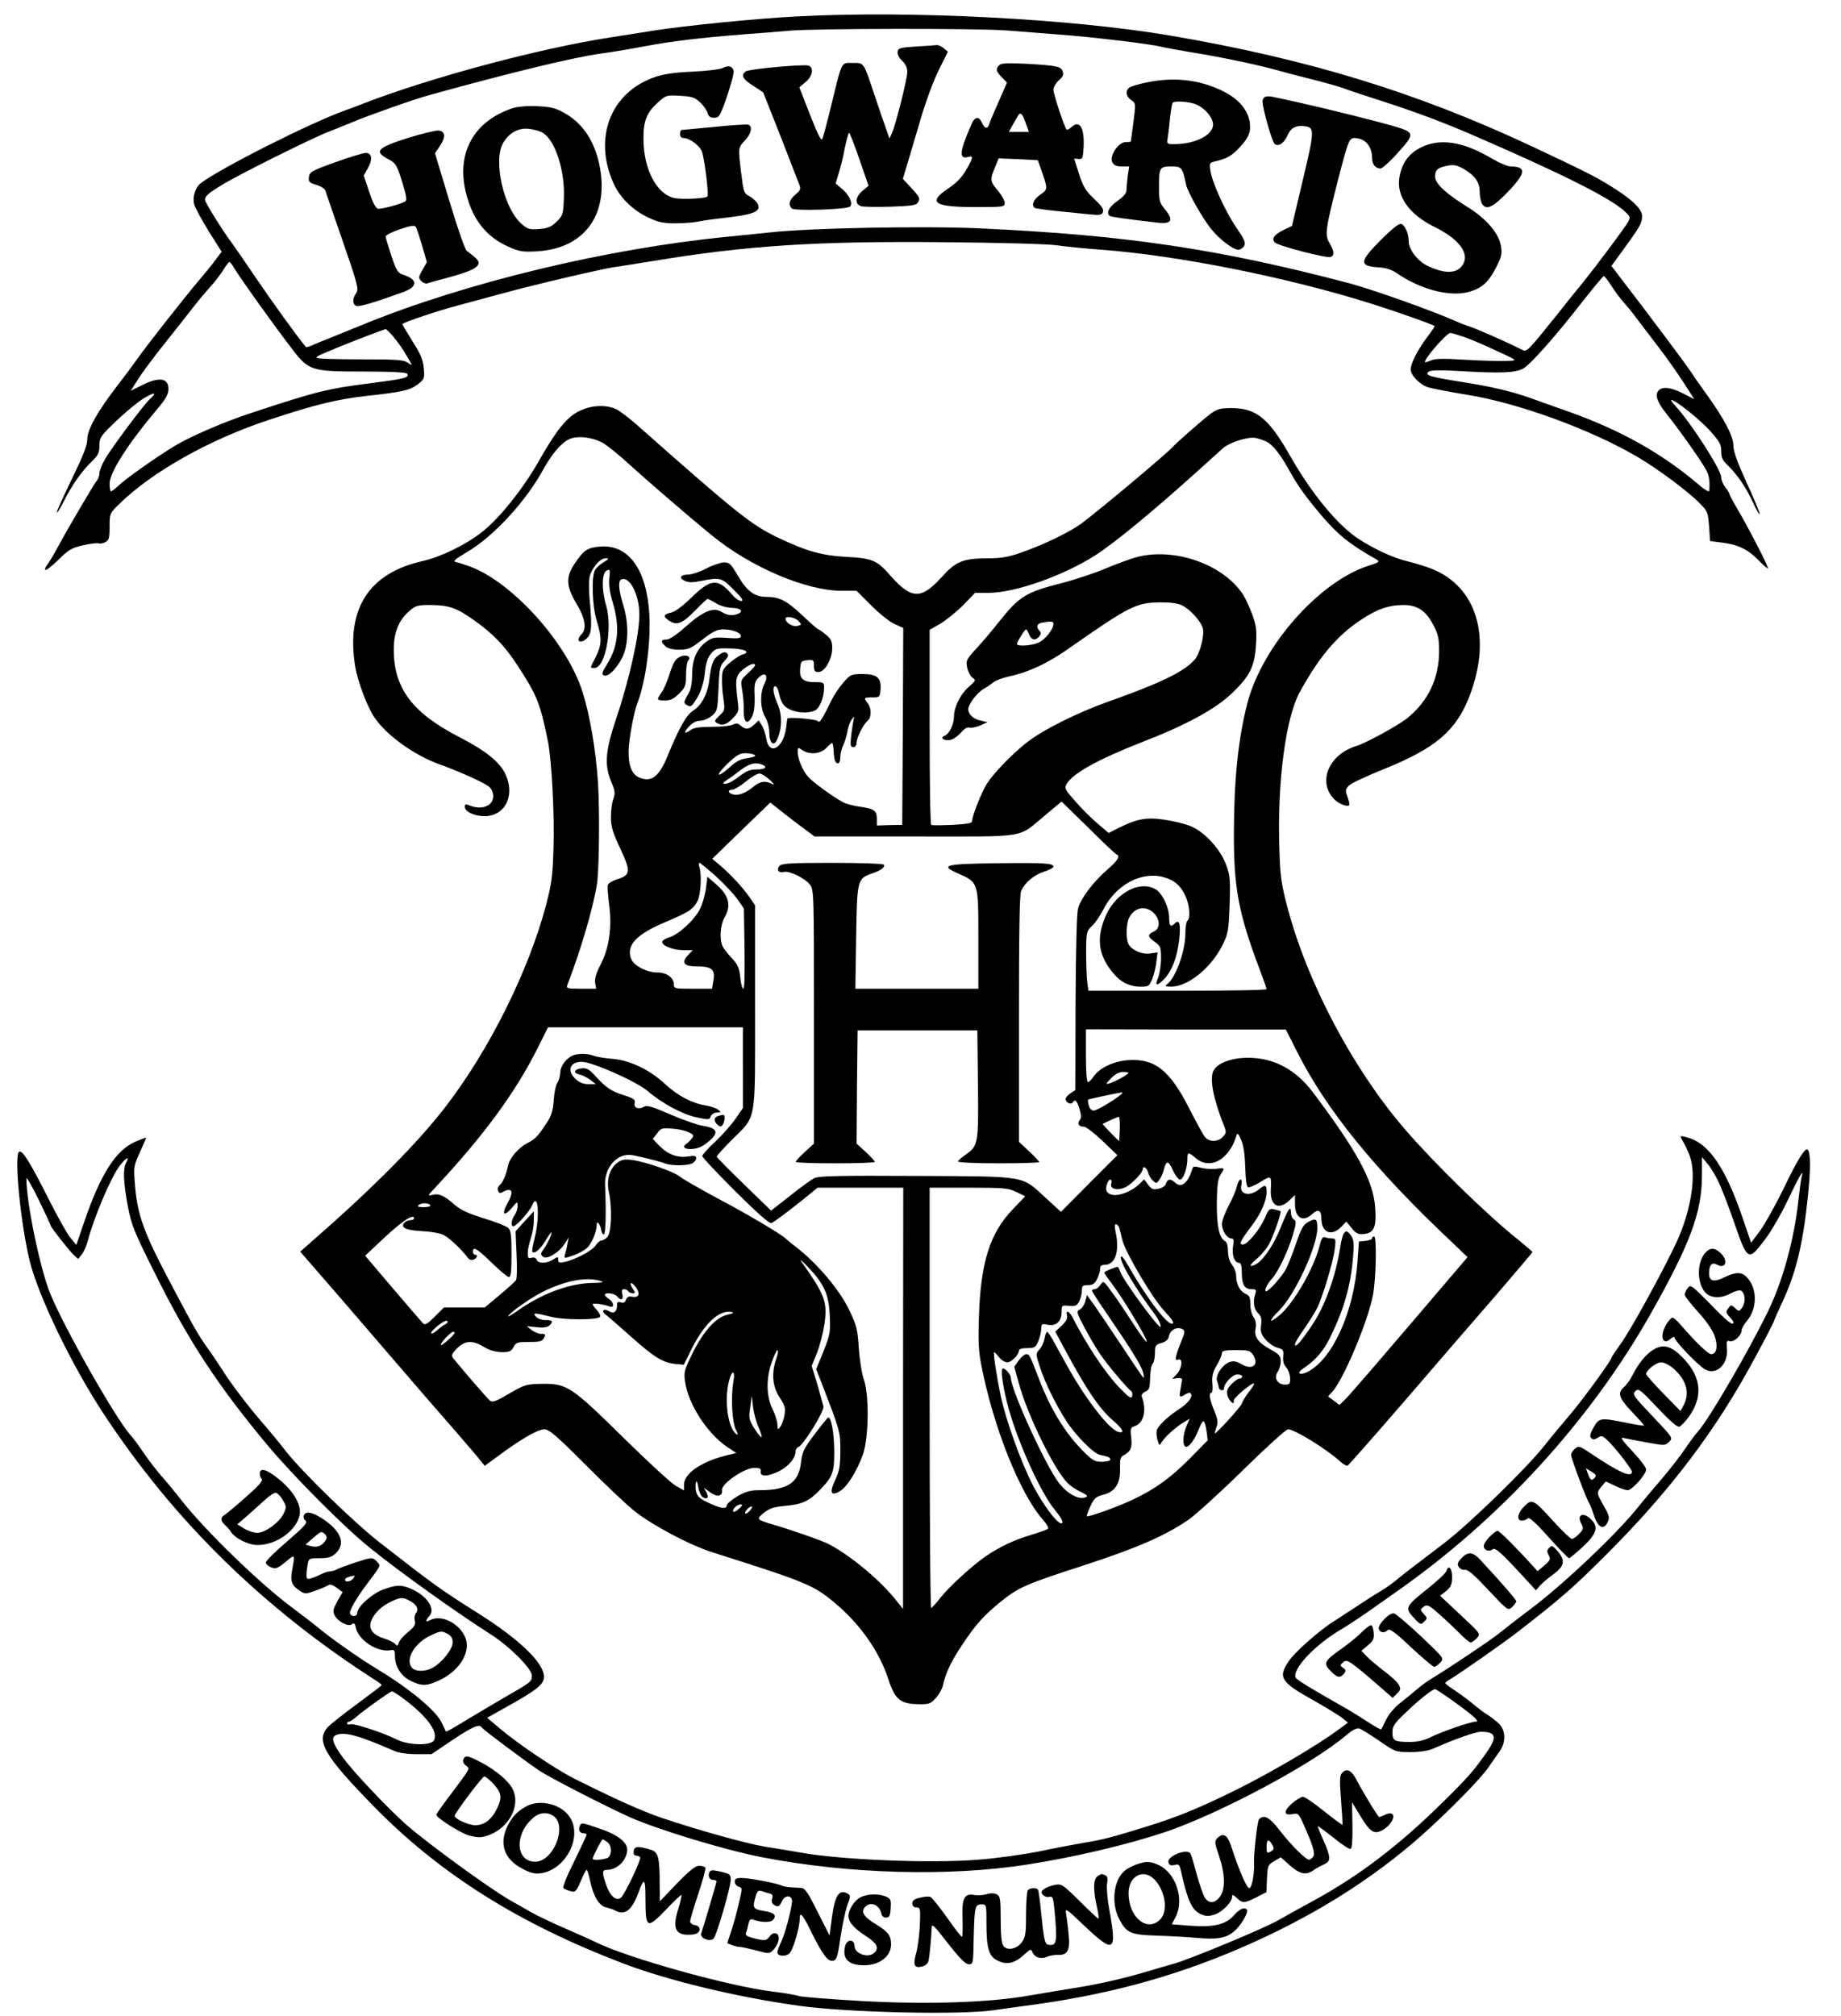 <?xml version="1.0" standalone="no"?>
<!DOCTYPE svg PUBLIC "-//W3C//DTD SVG 20010904//EN"
 "http://www.w3.org/TR/2001/REC-SVG-20010904/DTD/svg10.dtd">
<svg version="1.0" xmlns="http://www.w3.org/2000/svg"
 width="907pt" height="993pt" viewBox="0 0 907 993"
 preserveAspectRatio="xMidYMid meet">

<g transform="translate(0,993) scale(0.1,-0.1)"
fill="#000000" stroke="none">
<path d="M3925 9849 c-197 -10 -546 -45 -700 -69 -71 -11 -171 -27 -222 -35
-344 -53 -883 -197 -1213 -325 -30 -12 -68 -26 -85 -32 -173 -61 -622 -288
-717 -361 -25 -20 -40 -66 -32 -101 4 -17 36 -76 71 -133 l65 -103 -28 -37
c-15 -21 -53 -68 -84 -104 -75 -89 -259 -323 -306 -390 -21 -30 -66 -90 -100
-134 -96 -125 -144 -212 -144 -259 0 -29 -20 -80 -75 -193 -41 -85 -75 -159
-75 -166 1 -7 17 19 36 57 40 79 87 146 138 195 30 29 36 42 36 77 0 39 5 46
82 120 46 44 107 94 136 112 53 32 69 31 30 -4 -28 -25 -186 -236 -221 -296
-15 -26 -27 -56 -27 -68 0 -11 -5 -26 -10 -33 -15 -17 -140 -230 -191 -324
-23 -43 -49 -86 -57 -96 -8 -9 -12 -20 -8 -24 3 -4 32 19 64 50 49 49 65 58
120 71 35 8 70 12 77 10 7 -3 23 -1 34 6 18 9 21 20 21 76 0 65 0 65 50 114
163 158 440 314 735 412 231 76 333 101 482 118 175 19 213 28 250 56 34 26
35 29 31 80 -4 42 -15 69 -57 135 -28 45 -50 82 -49 83 22 14 177 66 276 92
70 19 170 46 222 60 165 45 483 119 550 129 19 2 103 16 185 29 464 77 809 99
1435 93 267 -2 517 -9 555 -15 39 -6 138 -16 220 -22 378 -28 920 -136 1335
-267 120 -38 296 -100 308 -109 2 -1 -15 -26 -37 -55 -46 -61 -81 -129 -81
-158 0 -30 45 -76 87 -89 21 -6 108 -23 194 -37 249 -40 608 -171 837 -306
101 -59 252 -172 307 -229 38 -38 40 -45 45 -113 l5 -72 54 -7 c80 -9 131 -33
180 -83 24 -25 47 -45 51 -45 8 0 -100 209 -159 308 -17 29 -31 56 -31 60 0 4
-9 18 -20 32 -11 14 -20 36 -20 49 0 37 -153 274 -228 354 -14 15 -22 27 -18
27 20 0 139 -95 190 -151 48 -54 56 -68 56 -102 0 -30 7 -45 28 -65 50 -48 92
-109 127 -184 18 -40 34 -67 34 -60 1 8 -28 77 -64 155 -45 98 -65 153 -65
181 0 47 -45 133 -134 256 -34 47 -70 99 -80 115 -18 28 -202 274 -332 443
l-55 72 64 88 c77 106 87 123 87 158 0 36 -55 87 -164 153 -75 46 -130 73
-383 192 -561 263 -1099 428 -1773 543 -495 84 -1281 125 -1845 95z m1035 -69
c63 -5 178 -14 255 -20 165 -12 455 -47 505 -60 19 -5 82 -16 140 -26 139 -22
314 -58 425 -88 50 -14 137 -37 195 -51 58 -15 121 -33 140 -40 19 -8 114 -39
210 -70 148 -48 289 -101 425 -160 432 -187 666 -304 744 -371 33 -30 35 -33
22 -57 -13 -25 -156 -216 -218 -293 -18 -21 -77 -95 -132 -164 -148 -184 -148
-185 -174 -172 -86 43 -219 101 -252 112 -22 7 -58 21 -80 31 -104 47 -408
155 -522 185 -639 168 -1097 236 -1812 269 -277 13 -848 2 -1040 -20 -25 -3
-118 -12 -206 -21 -592 -58 -1289 -225 -1795 -432 -52 -21 -126 -51 -165 -67
-38 -15 -80 -32 -92 -38 -13 -6 -25 -8 -26 -6 -43 51 -175 235 -242 334 -48
71 -101 148 -117 170 -49 65 -138 208 -138 220 0 19 15 33 85 75 79 49 441
229 519 259 28 11 84 34 124 50 89 37 307 114 382 134 412 114 709 185 840
203 38 5 126 19 205 34 148 28 278 43 500 61 72 5 173 13 225 18 130 11 928
12 1070 1z m-3808 -1168 c43 -69 191 -275 287 -401 82 -107 95 -111 351 -111
142 0 211 -4 216 -11 11 -19 -10 -24 -153 -43 -239 -30 -282 -40 -618 -151
-134 -44 -300 -116 -377 -163 -93 -57 -239 -160 -273 -193 -17 -16 -34 -29
-38 -29 -4 0 -7 17 -7 38 0 55 91 197 237 370 41 49 53 71 53 96 0 55 -47 61
-132 18 l-54 -27 38 60 c21 33 78 109 126 169 48 60 110 139 138 175 28 36 68
84 88 106 21 22 49 59 64 82 15 24 29 43 32 43 3 0 13 -12 22 -28z m6787 -90
c16 -26 44 -63 61 -82 17 -19 46 -54 63 -78 18 -23 65 -86 106 -139 41 -53 97
-133 126 -178 l52 -81 -55 28 c-61 31 -103 36 -122 13 -18 -22 -5 -57 43 -117
49 -60 152 -204 186 -261 21 -34 26 -62 22 -115 -1 -7 -27 8 -58 36 -178 150
-377 262 -628 352 -66 23 -149 53 -185 66 -100 36 -201 60 -356 84 -152 24
-179 33 -154 50 10 7 59 8 140 3 214 -13 290 -10 328 14 38 24 166 169 295
336 51 64 95 117 98 117 4 0 21 -21 38 -48z m-5998 -254 c20 -24 49 -65 64
-93 29 -49 29 -49 5 -32 -21 15 -53 17 -237 17 -117 0 -213 3 -213 8 0 7 7 11
120 57 63 26 210 82 220 84 3 0 22 -18 41 -41z m5270 3 c30 -10 90 -36 134
-56 143 -66 135 -60 74 -63 -30 -1 -119 1 -199 6 -111 7 -151 6 -172 -4 -16
-7 -28 -10 -28 -7 0 20 108 143 125 143 7 0 36 -9 66 -19z"/>
<path d="M4515 9701 c-81 -5 -90 -8 -93 -26 -2 -12 8 -31 23 -45 16 -15 25
-34 25 -54 0 -34 -56 -256 -75 -300 l-13 -28 -15 43 c-9 24 -35 100 -58 169
-56 168 -51 160 -109 160 -57 0 -50 15 -105 -210 -19 -80 -39 -153 -43 -163
-6 -14 -21 16 -61 117 l-53 136 31 26 c34 28 42 70 15 81 -22 8 -297 -17 -311
-29 -23 -19 -14 -38 37 -70 l50 -33 81 -205 c44 -113 86 -220 93 -239 13 -33
12 -36 -15 -59 -30 -25 -37 -50 -18 -69 13 -13 268 -5 286 9 17 14 -2 57 -39
88 l-31 26 16 54 c9 30 18 66 21 80 9 52 24 112 29 116 2 3 25 -55 50 -128
l46 -133 -30 -25 c-36 -31 -39 -67 -5 -76 13 -3 78 -4 145 -2 94 3 124 7 131
18 15 23 13 27 -31 75 l-41 44 25 83 c14 46 43 146 66 223 23 77 61 181 86
230 l45 90 -21 18 c-12 9 -26 16 -33 15 -6 -1 -51 -4 -101 -7z"/>
<path d="M4923 9609 c-19 -19 -16 -30 13 -60 l25 -26 -39 -89 c-22 -49 -43
-99 -47 -111 -8 -30 -23 -29 -37 2 -15 34 -36 31 -52 -7 -60 -139 -63 -173
-16 -161 27 7 25 -3 -10 -64 -21 -36 -48 -65 -91 -93 -100 -68 -67 -90 139
-90 137 0 142 1 142 21 0 11 -16 39 -35 62 -38 44 -39 52 -10 120 l15 37 97
-4 96 -5 17 -48 c33 -94 33 -96 -5 -122 -33 -22 -45 -53 -27 -65 5 -3 56 -10
113 -16 57 -6 129 -13 160 -16 48 -5 57 -3 63 12 5 13 -7 30 -43 64 -42 40
-54 59 -75 123 l-24 76 22 -2 c19 -2 21 4 24 48 7 102 -17 147 -58 110 -11
-10 -22 -16 -25 -13 -11 10 -65 174 -65 196 0 13 12 33 26 46 20 16 25 28 20
43 -8 26 -27 30 -181 39 -92 4 -123 3 -132 -7z m130 -284 l16 -45 -49 0 -50 0
21 38 c12 20 23 40 26 45 10 17 22 4 36 -38z"/>
<path d="M3560 9595 c-14 -7 -81 -15 -150 -18 -90 -4 -142 -12 -185 -27 -218
-76 -304 -301 -201 -526 32 -69 93 -129 169 -165 51 -24 75 -29 134 -29 40 0
94 4 120 10 26 5 71 11 98 14 173 19 208 33 186 75 -7 11 -24 27 -40 35 -26
14 -28 21 -39 110 -16 128 -16 129 18 164 31 33 39 69 17 78 -7 2 -82 -2 -167
-11 -84 -8 -157 -15 -161 -15 -5 0 -9 -9 -9 -20 0 -12 7 -20 18 -20 29 0 78
-36 90 -66 13 -35 35 -214 27 -222 -9 -10 -122 -15 -160 -8 -89 17 -155 142
-155 293 0 89 16 128 72 179 39 35 42 36 109 32 59 -3 72 -8 99 -33 17 -16 33
-40 36 -52 5 -17 13 -23 33 -23 24 0 29 8 64 109 20 60 35 116 31 124 -8 22
-26 26 -54 12z"/>
<path d="M5645 9523 c-38 -8 -76 -19 -82 -25 -20 -16 -15 -44 10 -61 23 -15
23 -16 11 -109 -7 -51 -13 -94 -13 -95 -1 -2 -12 -3 -26 -3 -35 0 -81 -69 -65
-99 8 -15 20 -21 47 -21 l36 0 -7 -46 c-3 -26 -6 -57 -6 -70 0 -16 -14 -32
-45 -54 -42 -29 -58 -61 -36 -74 7 -5 73 -14 237 -33 67 -7 77 13 34 65 -27
33 -30 43 -30 108 0 99 3 104 60 104 52 0 55 -3 74 -91 8 -37 81 -165 123
-217 42 -52 108 -102 134 -102 10 0 23 9 29 19 8 16 1 32 -39 90 -54 79 -121
225 -128 283 -5 34 -3 37 23 43 58 13 84 28 123 71 45 48 56 78 47 128 -12 61
-60 114 -139 151 -115 54 -238 67 -372 38z m236 -103 c41 -12 85 -54 94 -92
14 -56 -78 -108 -191 -108 -36 0 -36 0 -30 38 3 20 8 64 11 97 4 33 9 63 12
68 6 10 61 9 104 -3z"/>
<path d="M6233 9453 c-7 -3 -13 -12 -13 -21 0 -37 48 -205 61 -212 20 -13 47
7 63 45 15 35 43 50 86 43 47 -6 46 -24 -11 -263 l-54 -228 -42 -20 c-46 -23
-61 -44 -41 -62 18 -17 255 -78 273 -71 20 7 19 28 -5 69 -24 40 -20 67 41
307 50 193 56 210 81 210 53 0 88 -39 88 -100 0 -30 17 -50 41 -50 9 0 48 35
87 79 84 93 83 99 -23 130 -137 39 -463 118 -600 145 -11 2 -26 2 -32 -1z"/>
<path d="M2525 9397 c-189 -63 -276 -217 -231 -410 31 -133 98 -221 206 -270
58 -26 72 -29 145 -25 232 13 355 178 310 416 -24 126 -84 216 -177 267 -43
24 -67 29 -133 32 -48 2 -96 -2 -120 -10z m152 -123 c60 -39 107 -188 101
-321 -3 -77 -5 -85 -35 -114 -26 -26 -42 -33 -85 -37 -48 -4 -58 -1 -86 23
-90 75 -145 316 -92 403 31 50 76 74 129 67 25 -3 55 -12 68 -21z"/>
<path d="M2011 9251 c-154 -49 -171 -67 -96 -106 35 -19 40 -27 66 -110 21
-67 25 -91 16 -97 -21 -13 -118 -39 -135 -36 -11 2 -26 31 -43 83 l-27 80 20
36 c24 42 21 73 -7 76 -11 1 -78 -19 -150 -45 -120 -43 -130 -49 -133 -74 -3
-24 2 -28 37 -39 21 -6 42 -19 44 -28 3 -9 41 -121 86 -250 74 -214 79 -235
66 -254 -20 -28 -19 -56 1 -64 14 -5 86 16 232 69 72 27 71 61 -2 85 -26 8
-33 20 -58 93 -15 46 -28 89 -28 95 0 7 32 23 70 36 55 18 73 21 79 11 4 -7
18 -49 31 -93 l23 -80 -22 -39 c-20 -35 -20 -39 -5 -55 9 -9 23 -14 32 -10 8
3 47 14 86 24 107 29 149 46 160 65 11 17 2 28 -54 70 -9 6 -47 116 -86 246
l-71 235 25 37 c29 44 26 72 -8 75 -14 1 -81 -15 -149 -36z"/>
<path d="M6999 9203 c-61 -31 -94 -79 -105 -150 -14 -91 50 -180 172 -240 124
-61 176 -132 140 -188 -29 -44 -88 -45 -174 -4 -49 24 -92 81 -92 121 0 37
-17 77 -36 85 -10 4 -42 -20 -100 -78 -108 -108 -110 -130 -10 -136 33 -2 62
-11 85 -27 113 -78 249 -116 344 -97 72 16 109 47 148 124 26 50 30 67 24 103
-9 63 -71 136 -163 193 -107 66 -162 117 -162 151 0 34 14 45 63 54 31 6 47 2
81 -18 53 -31 76 -64 76 -111 0 -20 5 -45 10 -56 20 -37 53 -23 128 55 90 93
94 126 14 126 -14 0 -56 18 -92 39 -141 84 -256 102 -351 54z"/>
<path d="M2853 7905 c-62 -31 -114 -96 -203 -254 -76 -132 -192 -277 -276
-342 -80 -63 -204 -123 -294 -143 -264 -60 -376 -236 -330 -519 12 -74 63
-209 99 -257 63 -88 195 -181 317 -225 105 -38 224 -92 246 -112 10 -9 18 -29
18 -44 0 -50 -59 -72 -122 -44 -13 5 -18 3 -18 -8 0 -25 46 -47 97 -47 101 0
152 101 104 205 -28 61 -95 116 -231 186 -230 119 -320 240 -320 430 0 83 24
143 74 187 34 30 42 32 109 32 90 -1 127 -14 214 -76 94 -67 149 -124 215
-225 93 -143 110 -185 147 -368 19 -93 33 -359 28 -526 -4 -138 -9 -176 -36
-280 -86 -326 -279 -714 -495 -995 -139 -181 -363 -406 -666 -670 l-51 -45 87
-100 c48 -55 196 -226 328 -380 132 -154 288 -334 347 -401 58 -67 115 -133
126 -148 l21 -26 71 52 c108 80 191 128 223 128 23 0 58 -30 201 -173 94 -95
204 -199 242 -229 87 -70 272 -168 385 -204 470 -149 499 -162 605 -251 124
-104 218 -239 262 -375 32 -98 58 -120 145 -122 55 -1 62 1 89 31 16 18 31 45
34 60 14 63 40 118 95 201 70 104 105 143 188 211 90 73 125 88 412 181 267
87 406 148 520 228 36 26 156 135 267 244 111 109 209 198 219 198 32 0 189
-97 256 -158 14 -13 31 -23 37 -21 5 2 130 144 278 315 147 171 350 406 451
522 100 116 182 213 182 215 0 2 -30 28 -67 58 -158 126 -412 374 -559 544
-257 297 -482 722 -581 1095 -31 119 -36 154 -40 290 -11 325 31 644 100 770
94 172 183 278 299 355 80 54 139 75 213 75 68 0 110 -28 147 -99 23 -44 28
-66 28 -126 0 -137 -54 -250 -159 -334 -48 -37 -201 -121 -250 -136 -130 -40
-188 -168 -115 -254 22 -27 70 -48 81 -37 3 2 -1 21 -8 40 -12 33 -11 38 7 57
11 11 88 47 170 80 256 103 358 189 424 361 111 289 36 539 -188 627 -28 11
-81 27 -116 36 -69 15 -173 64 -248 114 -103 70 -228 223 -333 407 -104 183
-165 233 -286 234 -57 0 -71 -4 -105 -28 -37 -28 -168 -142 -189 -166 -28 -31
-342 -295 -440 -369 -58 -45 -186 -107 -302 -148 -65 -23 -99 -29 -170 -29
-120 -1 -154 -15 -225 -94 -99 -109 -147 -108 -247 4 -70 81 -92 90 -219 97
-121 6 -199 28 -333 92 -136 64 -205 119 -702 559 -40 35 -86 70 -104 78 -51
22 -122 18 -180 -11z m121 -159 c22 -14 80 -60 127 -104 79 -72 287 -252 405
-348 189 -156 465 -274 641 -274 l73 0 72 -72 c40 -40 92 -82 116 -92 l42 -19
-2 -485 -3 -485 -62 -1 -63 -2 0 32 c0 41 -14 51 -80 60 -30 4 -68 13 -85 22
-42 21 -146 96 -172 124 -27 29 -53 89 -53 123 0 25 1 25 22 11 35 -25 90 -20
118 9 13 14 26 25 30 25 3 0 6 -18 7 -40 1 -22 5 -45 8 -50 12 -20 25 -9 25
20 0 17 6 43 14 58 7 15 17 46 21 69 3 22 13 49 22 60 12 15 14 15 9 1 -2 -9
-8 -44 -12 -77 -6 -53 -4 -61 10 -61 9 0 16 8 16 20 0 26 33 92 54 109 20 17
21 61 1 87 -21 27 -19 29 22 29 37 0 38 1 41 38 5 58 -17 77 -89 77 -55 0 -59
-2 -94 -42 -21 -24 -47 -63 -59 -88 -43 -89 -58 -113 -65 -103 -6 11 -150 23
-152 13 -1 -3 -3 -20 -5 -38 -12 -107 -85 -149 -99 -59 -4 23 -14 53 -22 65
l-15 24 -22 -21 c-27 -25 -43 -26 -67 -5 -13 12 -22 13 -38 5 -11 -6 -57 -11
-103 -11 -60 0 -90 -4 -106 -16 -33 -23 -36 -13 -6 19 16 17 35 27 54 27 16 0
41 11 57 24 27 23 28 29 33 134 4 100 7 113 29 136 19 20 22 29 13 38 -8 8
-18 7 -37 -6 -31 -20 -40 -42 -50 -121 -8 -72 -38 -129 -80 -155 -33 -20 -71
-89 -125 -221 -42 -104 -80 -134 -140 -109 -37 15 -55 60 -53 135 2 58 26 187
43 231 41 105 67 299 59 439 -13 220 -102 343 -240 333 -65 -5 -83 -17 -129
-86 -43 -65 -41 -110 10 -195 43 -71 52 -124 25 -151 -8 -8 -15 -19 -15 -25 0
-18 26 -13 45 9 20 22 22 62 10 187 -4 40 -4 89 -1 108 9 44 51 95 79 95 19 0
18 -3 -10 -20 -17 -10 -37 -28 -42 -39 -18 -34 -13 -179 9 -249 26 -84 25
-118 -5 -178 -30 -59 -29 -54 -6 -54 54 0 90 197 57 309 -23 77 -21 157 2 170
18 9 19 6 14 -39 -3 -32 3 -71 17 -118 36 -120 27 -217 -29 -305 -25 -40 -27
-49 -14 -54 21 -8 61 32 90 89 31 61 33 168 4 260 -21 67 -25 113 -12 122 41
25 92 -70 92 -172 0 -99 -51 -326 -116 -517 -52 -154 -57 -225 -22 -307 18
-43 20 -55 10 -82 -7 -18 -12 -58 -12 -90 0 -48 8 -75 46 -156 53 -112 51
-131 -16 -151 -21 -7 -42 -19 -45 -27 -3 -8 0 -52 6 -97 15 -110 1 -213 -42
-296 -21 -40 -30 -69 -27 -89 l5 -30 -75 0 c-66 0 -73 2 -67 18 68 177 127
379 146 497 11 70 14 363 5 503 -11 160 -39 326 -76 444 -75 238 -339 534
-550 616 -30 11 -64 22 -75 24 -15 3 -1 15 53 47 131 76 289 247 376 404 46
83 90 135 131 154 42 19 118 9 169 -21z m3267 8 c29 -15 63 -57 104 -129 46
-83 76 -126 143 -207 96 -117 153 -164 294 -244 17 -10 13 -14 -38 -30 -244
-77 -526 -396 -599 -679 -44 -172 -65 -367 -66 -630 -1 -275 21 -398 125 -675
20 -52 36 -98 36 -102 0 -5 -198 -8 -439 -8 l-439 0 -6 48 c-3 26 -5 92 -5
146 1 95 2 100 29 125 15 14 39 49 54 78 62 124 187 192 297 163 54 -14 86
-42 110 -95 20 -43 25 -110 9 -120 -5 -3 -10 -32 -10 -63 0 -85 -47 -217 -89
-249 -14 -11 -11 -12 18 -13 83 0 195 90 252 201 30 61 32 70 37 204 4 126 2
146 -18 197 -28 76 -104 158 -170 187 -28 12 -87 27 -130 33 -91 14 -138 5
-227 -39 l-51 -26 -55 47 c-31 26 -80 75 -110 110 -48 54 -54 64 -43 83 28 52
156 123 371 207 215 83 361 162 442 239 91 87 114 132 121 242 4 72 1 94 -18
147 -13 35 -33 79 -45 98 -97 150 -337 235 -525 186 -30 -8 -100 -34 -155 -57
-55 -23 -151 -55 -214 -71 -176 -45 -208 -64 -308 -189 -36 -46 -89 -108 -116
-137 -45 -49 -49 -56 -42 -90 4 -20 15 -42 26 -50 18 -12 17 -14 -18 -45 -42
-37 -72 -98 -73 -145 0 -40 -23 -87 -46 -96 -27 -10 -1 -28 30 -20 14 3 37 20
51 36 16 19 31 28 41 24 8 -3 32 2 52 10 l37 17 -35 8 c-34 7 -60 31 -60 56 0
23 44 81 75 99 16 9 39 25 50 34 11 9 47 22 80 29 92 20 185 63 285 133 309
216 337 230 460 231 51 0 85 -5 106 -16 39 -20 92 -79 100 -112 9 -35 -15
-126 -40 -154 -53 -60 -167 -115 -426 -207 -155 -55 -326 -141 -405 -204 -73
-58 -163 -152 -194 -202 -27 -45 -71 -155 -71 -179 0 -14 -15 -17 -97 -22 -54
-2 -101 -3 -105 0 -5 2 -8 219 -8 483 l0 478 53 30 c28 17 79 58 112 91 l59
61 67 0 c129 0 365 83 524 184 93 59 290 221 510 420 55 50 110 99 122 110 32
27 122 56 158 49 16 -3 42 -12 56 -19z m-1051 -896 c0 -28 -42 -80 -75 -94
-36 -15 -105 -19 -105 -6 0 10 39 72 45 72 3 0 10 -11 15 -25 11 -28 31 -32
50 -10 10 12 10 19 2 27 -19 19 -14 36 11 41 43 8 57 7 57 -5z m-1472 -647 c9
-5 -3 -10 -34 -15 -36 -5 -57 -15 -91 -47 -25 -22 -48 -38 -51 -34 -4 3 16 29
45 56 41 39 58 49 85 49 18 0 39 -4 46 -9z m36 -47 c30 -11 16 -24 -26 -24
-34 0 -52 -8 -87 -35 -24 -19 -53 -35 -65 -35 -19 0 -19 1 5 18 15 9 46 32 69
50 42 31 71 39 104 26z m38 -75 c23 -21 26 -27 11 -20 -34 17 -59 13 -91 -14
-37 -31 -74 -45 -101 -38 -25 7 -28 23 -3 23 9 0 39 18 66 40 26 22 57 40 67
40 10 0 33 -14 51 -31z m170 -241 l51 -38 496 0 c568 0 500 -11 642 106 l79
66 131 -128 c71 -71 134 -130 139 -132 21 -7 8 -30 -43 -74 -70 -60 -133 -144
-146 -193 -6 -25 -11 -204 -12 -467 l-1 -427 -24 -16 c-13 -8 -24 -22 -24 -29
0 -17 27 -29 35 -16 11 18 20 10 33 -31 9 -31 10 -45 2 -55 -15 -16 -4 -36 18
-33 10 1 51 -30 92 -69 l75 -72 -139 -139 -139 -140 -71 65 c-127 116 -86 109
-639 112 -383 2 -484 0 -505 -11 -15 -7 -69 -46 -120 -87 l-93 -73 -133 129
c-73 71 -134 132 -135 137 0 4 33 41 74 82 124 124 115 73 115 655 l0 501 -29
42 c-34 48 -89 108 -144 155 l-38 32 143 139 143 138 58 -46 c32 -25 81 -63
109 -83z m-435 -234 c40 -37 88 -87 106 -113 l32 -46 3 -197 c2 -121 0 -198
-6 -198 -5 0 -12 25 -15 56 -5 47 -12 63 -40 93 -19 20 -40 46 -46 58 -18 35
-13 108 10 147 32 55 20 105 -39 157 l-47 41 -7 -57 c-4 -32 -17 -77 -29 -101
-25 -53 -105 -127 -150 -140 -18 -5 -34 -15 -36 -21 -7 -19 52 -43 103 -43
l47 0 -23 -24 c-35 -38 -21 -56 43 -56 73 0 91 -15 82 -68 l-7 -42 -94 0 c-87
0 -94 1 -94 20 0 34 -35 60 -80 60 -53 0 -118 33 -131 68 -25 66 26 121 173
182 113 48 133 61 155 103 15 30 21 129 9 165 -4 12 -4 22 0 22 4 0 40 -30 81
-66z m133 -943 l0 -199 -36 -52 c-20 -29 -65 -80 -100 -113 -35 -32 -64 -65
-64 -71 0 -7 74 -85 164 -175 114 -113 169 -161 178 -155 24 14 82 58 155 116
l71 58 211 0 211 0 -1 -1037 0 -1038 -32 40 c-79 101 -231 227 -337 281 -36
18 -198 74 -282 98 -70 21 -73 24 -34 55 28 22 49 29 105 34 80 7 116 22 167
75 66 67 74 87 74 191 0 90 -15 175 -30 169 -4 -2 -34 -39 -67 -83 -53 -70
-61 -87 -67 -140 -11 -98 -66 -135 -203 -135 -46 0 -69 -6 -110 -30 -29 -17
-53 -38 -53 -46 0 -20 -34 -13 -100 19 -35 17 -46 29 -51 52 -3 17 -3 37 0 45
3 8 8 -3 11 -24 3 -21 13 -44 22 -50 23 -14 32 -2 18 24 l-12 22 30 -22 c35
-26 63 -21 59 11 -3 31 110 109 159 109 28 0 34 -4 32 -17 -5 -28 34 -27 91 1
48 25 81 65 81 99 0 8 6 17 14 20 25 10 128 177 123 200 -3 12 -17 62 -31 111
l-27 88 26 64 c14 35 30 99 37 143 15 108 2 143 -109 300 -17 24 -7 17 29 -21
79 -83 102 -135 106 -239 4 -81 1 -94 -31 -175 l-36 -88 24 -61 c95 -246 95
-246 95 -340 0 -75 -4 -99 -25 -144 -30 -63 -22 -82 23 -56 35 21 83 97 113
180 29 80 32 292 5 370 -10 28 -21 97 -25 155 -6 95 -11 113 -49 191 -45 94
-153 223 -253 301 -30 23 -56 45 -59 48 -16 18 -188 120 -330 195 -91 49 -177
98 -191 110 -31 25 -173 74 -238 82 -37 4 -51 1 -73 -17 -36 -28 -51 -85 -38
-142 16 -72 13 -198 -7 -220 -9 -10 -22 -18 -29 -18 -8 0 -21 -11 -30 -25 -17
-26 -103 -71 -154 -81 -24 -5 -30 -3 -30 11 0 16 -2 16 -25 1 -31 -20 -74 -21
-81 -1 -4 10 -13 13 -25 10 -16 -5 -19 -1 -19 23 0 16 7 49 15 72 8 23 15 63
15 88 l0 46 -45 -49 -45 -50 5 -115 c3 -63 2 -120 -3 -126 -4 -6 -40 -39 -81
-73 l-73 -61 -101 0 -100 0 -45 -45 c-37 -37 -48 -43 -58 -33 -7 7 -74 85
-149 173 l-136 160 98 92 c87 81 143 117 143 92 0 -5 -8 -9 -19 -9 -10 0 -24
-6 -30 -14 -19 -23 10 -36 90 -40 41 -2 88 -10 105 -19 29 -15 89 -72 117
-110 8 -11 19 -16 30 -11 18 7 23 24 7 24 -5 0 -10 7 -10 15 0 28 21 15 93
-55 39 -38 77 -70 84 -70 10 0 13 27 13 113 0 96 -3 116 -17 130 -10 8 -65 30
-122 47 -74 23 -114 42 -140 65 -50 45 -78 58 -109 50 -27 -6 -26 -6 9 32 241
258 398 471 508 691 l51 102 480 0 480 0 0 -199z m2729 81 c147 -292 387 -586
769 -945 l72 -69 -22 -26 c-444 -521 -565 -661 -585 -679 l-24 -23 -28 21 -28
21 21 23 c55 60 176 347 200 476 16 79 19 289 6 289 -6 0 -10 -4 -10 -9 0 -6
-15 -11 -32 -13 l-33 -3 -7 -100 c-18 -245 -121 -475 -242 -540 -41 -22 -63
-11 -26 14 60 39 102 88 134 155 69 141 100 252 112 393 6 68 4 87 -10 107
-26 40 -41 22 -54 -62 -20 -134 -75 -287 -137 -378 -58 -86 -85 -116 -85 -95
0 7 20 40 44 74 24 34 53 80 64 102 28 55 80 229 88 293 6 48 5 52 -14 52 -11
0 -27 3 -35 6 -10 4 -18 -8 -26 -43 -29 -113 -128 -284 -198 -342 -54 -45 -54
-28 0 25 77 77 187 314 187 405 0 46 -7 51 -45 30 -25 -14 -35 -33 -60 -107
-17 -49 -39 -105 -49 -124 -19 -36 -84 -110 -98 -110 -12 0 3 33 27 60 32 35
79 133 104 215 18 60 18 71 6 78 -8 4 -15 20 -15 34 0 39 -13 20 -50 -72 -34
-87 -89 -167 -126 -184 -35 -16 -29 -2 15 35 21 19 48 53 59 77 24 52 56 146
51 151 -2 2 -16 6 -30 9 -24 6 -29 2 -48 -44 -25 -56 -85 -129 -108 -129 -21
0 -12 18 40 87 49 64 77 127 77 173 0 35 -6 37 -40 10 -45 -36 -96 -22 -84 23
3 16 2 27 -4 27 -6 0 -14 -15 -18 -32 -3 -18 -22 -61 -40 -96 -19 -35 -34 -76
-34 -91 0 -32 25 -71 46 -71 13 0 14 -8 9 -39 -7 -43 7 -81 29 -81 10 0 14
-15 14 -51 1 -58 14 -79 49 -79 21 0 23 -3 18 -22 -4 -13 -7 -25 -7 -28 -1
-35 5 -53 21 -69 15 -15 18 -28 14 -58 -4 -32 0 -45 22 -71 15 -17 41 -36 58
-40 29 -8 32 -11 29 -44 -2 -24 3 -41 15 -53 9 -10 18 -33 19 -52 1 -29 -2
-33 -25 -33 -37 0 -57 33 -36 63 8 12 15 35 15 52 0 26 -7 34 -50 58 -63 35
-82 62 -74 104 4 21 1 39 -10 55 -9 12 -16 41 -16 64 0 34 -4 43 -25 52 -27
13 -45 47 -45 90 0 15 -9 38 -20 52 -12 16 -20 41 -20 67 0 26 -5 45 -15 50
-29 17 -41 75 -40 190 1 85 6 118 18 137 23 34 22 35 -21 29 -21 -3 -55 0 -75
5 -33 9 -39 8 -43 -6 -20 -67 -53 -95 -82 -69 -24 22 -39 22 -47 -2 -3 -11
-19 -23 -37 -26 -27 -6 -34 -3 -51 19 l-20 27 -26 -25 c-37 -35 -97 -58 -132
-51 -29 7 -36 25 -23 59 9 23 26 20 19 -4 -9 -27 33 -37 73 -16 30 16 82 70
82 87 0 19 20 8 26 -15 3 -14 14 -32 24 -41 17 -16 19 -15 34 7 8 12 18 35 21
51 11 43 22 41 44 -8 11 -25 27 -45 35 -45 16 0 36 56 36 103 0 33 4 34 42 2
70 -59 164 -7 199 110 5 17 9 14 24 -20 12 -28 18 -70 20 -135 2 -62 6 -95 14
-98 7 -2 35 10 62 27 52 32 53 32 50 -36 -5 -81 37 -107 91 -56 l28 27 0 -45
c0 -69 40 -91 86 -48 28 26 44 18 44 -22 0 -70 49 -91 97 -43 l26 27 27 -33
c21 -26 32 -31 60 -28 50 5 62 34 55 131 -9 131 -89 277 -306 566 -85 113
-193 171 -321 171 -80 0 -150 -26 -169 -63 -21 -39 -2 -138 52 -274 11 -28 11
-34 -6 -52 -22 -26 -67 -27 -87 -3 -9 9 -43 72 -78 140 -97 192 -171 250 -305
240 -72 -6 -141 -40 -169 -83 -9 -14 -21 -25 -26 -25 -6 0 -10 52 -10 130 l0
130 493 -1 492 0 54 -107z m-829 -106 c0 -7 -64 -43 -90 -51 -25 -7 -25 -7 4
24 20 20 39 31 58 31 15 0 28 -2 28 -4z m-35 -105 c-31 -27 -120 -81 -136 -81
-12 0 -21 10 -25 25 -4 14 -5 27 -3 29 4 3 141 32 164 35 6 1 6 -2 0 -8z m-8
-171 c-1 -33 -3 -60 -3 -60 -4 0 -84 83 -82 84 27 14 75 35 80 35 4 1 6 -26 5
-59z m-510 -311 l44 -21 -61 -64 c-113 -118 -158 -260 -167 -525 -4 -124 -2
-175 12 -245 59 -303 190 -631 302 -758 19 -21 31 -42 26 -46 -4 -4 -42 -18
-83 -30 -84 -25 -153 -58 -220 -103 -68 -46 -185 -153 -227 -207 -21 -27 -41
-49 -45 -50 -5 0 -8 466 -8 1035 l0 1035 192 0 c175 0 196 -2 235 -21z m-2887
-68 c0 -4 -16 -7 -35 -7 -29 1 -32 3 -20 12 16 12 55 8 55 -5z m3394 -108 c3
-10 10 -38 16 -63 17 -63 145 -280 202 -342 46 -50 57 -68 41 -68 -28 0 -131
138 -214 285 -22 38 -35 54 -37 43 -5 -25 80 -167 169 -284 17 -23 29 -49 27
-59 -3 -18 -180 222 -198 269 -5 14 -11 26 -13 26 -12 0 -67 -23 -67 -28 0 -3
17 -28 39 -56 55 -74 171 -265 171 -284 0 -8 -29 29 -64 84 -35 54 -83 126
-107 158 -42 58 -43 59 -57 38 -8 -12 -21 -22 -28 -22 -8 0 -14 -3 -14 -7 0
-5 35 -59 78 -121 121 -177 169 -255 175 -287 6 -36 16 -48 -116 150 -51 77
-109 162 -127 188 l-35 48 -8 -30 c-4 -17 -16 -35 -27 -41 -18 -9 -17 -14 22
-87 22 -42 57 -102 78 -133 37 -54 134 -169 152 -181 6 -4 8 -15 6 -25 -4 -16
-15 -8 -63 41 -69 72 -159 206 -232 348 -17 31 -34 36 -26 7 4 -14 -5 -29 -26
-49 l-32 -30 42 -78 c111 -207 172 -298 243 -360 49 -43 59 -64 26 -56 -48 13
-169 171 -265 348 -22 39 -48 87 -59 107 -12 21 -24 38 -27 38 -4 0 -10 -15
-13 -33 -3 -19 -15 -43 -25 -54 -19 -20 -19 -21 3 -89 25 -76 77 -181 128
-261 46 -72 135 -162 167 -169 44 -9 51 -13 51 -24 0 -5 -18 -10 -41 -10 -35
0 -47 6 -93 53 -89 89 -162 208 -220 362 -43 112 -45 115 -60 115 -8 0 -25
-14 -37 -31 l-22 -31 22 -80 c42 -157 178 -434 243 -495 13 -13 42 -32 64 -42
31 -15 35 -21 22 -26 -33 -13 -86 15 -129 68 -64 80 -239 462 -239 521 0 15
-26 46 -39 46 -12 0 -4 -69 20 -167 42 -170 160 -437 235 -529 31 -37 43 -59
36 -66 -15 -15 -95 90 -146 192 -58 113 -130 315 -155 431 -22 104 -39 219
-33 219 2 0 13 -11 24 -25 11 -14 29 -25 40 -25 21 0 57 36 58 58 0 7 15 12
41 12 36 0 41 3 55 35 7 19 14 46 14 60 0 24 3 26 31 20 41 -9 69 16 69 62 0
34 1 34 37 31 32 -2 39 1 50 22 7 14 13 37 13 53 0 23 4 27 30 27 23 0 33 7
45 30 8 16 15 38 15 50 0 14 6 20 23 20 52 0 74 68 53 163 -5 24 -5 37 2 37 6
0 13 -8 16 -17z m-2554 -263 c18 -6 8 -8 -39 -9 -117 -2 -253 -53 -374 -139
-28 -20 -48 -31 -43 -24 12 20 107 87 166 117 112 57 220 78 290 55z m176 -35
c19 -30 10 -48 -22 -42 -17 3 -25 -1 -30 -15 -4 -13 -11 -17 -25 -13 -14 5
-19 2 -19 -12 0 -34 -15 -46 -38 -32 -28 17 -43 2 -17 -17 11 -8 66 -56 123
-107 117 -104 155 -127 217 -135 l44 -4 40 81 c64 126 138 193 198 178 11 -2
2 -7 -21 -12 -57 -12 -116 -76 -172 -186 -42 -86 -46 -97 -39 -143 14 -110
110 -258 209 -324 l44 -29 -51 -12 c-123 -31 -207 -89 -207 -144 l0 -28 -41
23 c-22 12 -138 119 -257 236 -257 253 -278 267 -400 266 -79 -2 -86 -3 -163
-48 -66 -39 -83 -45 -95 -35 -14 11 -151 171 -182 210 -10 13 -6 21 19 47 39
40 78 42 134 7 27 -16 55 -24 86 -25 39 0 48 4 59 25 12 23 19 25 76 25 53 0
65 3 74 20 9 17 8 20 -14 20 -13 0 -34 9 -47 19 l-24 19 48 -5 c30 -4 52 -1
62 7 23 19 18 29 -16 28 -16 -1 -38 6 -47 15 -21 22 -9 22 69 2 67 -18 240
-17 246 0 2 6 -6 21 -17 33 -11 11 -20 24 -20 28 0 7 54 0 83 -11 25 -10 22
21 -3 37 -11 7 -20 16 -20 20 0 14 47 8 60 -7 19 -23 33 -18 26 10 -5 18 -2
25 8 25 8 0 18 -4 21 -10 3 -5 13 -10 22 -10 14 0 14 3 -1 25 -9 14 -12 25 -6
25 5 0 17 -11 26 -25z m-942 -178 c-11 -5 -29 -19 -41 -30 -13 -11 -25 -18
-28 -15 -9 9 65 69 77 62 7 -4 3 -11 -8 -17z m3634 -25 c10 -7 9 -18 -6 -53
-10 -24 -22 -57 -26 -73 -6 -23 -4 -27 8 -23 25 10 20 -42 -6 -71 l-23 -24 25
4 c14 1 24 -1 24 -7 -1 -5 -5 -27 -8 -47 -8 -41 -5 -44 24 -26 10 7 22 9 25 6
15 -15 -9 -48 -55 -78 -51 -33 -96 -74 -109 -100 -5 -8 -4 -31 1 -50 9 -31 11
-33 20 -15 14 25 72 77 109 99 l30 18 -16 -37 c-17 -43 -20 -91 -5 -100 14 -9
45 31 65 83 9 23 20 42 24 42 5 0 11 -21 15 -47 l6 -47 -87 -89 c-98 -98 -170
-150 -281 -203 -73 -35 -221 -88 -228 -82 -1 2 7 24 18 49 19 40 27 47 65 57
59 16 84 57 81 131 -1 44 2 55 18 63 35 19 43 38 37 88 -5 43 -3 49 16 55 46
14 62 79 36 147 -3 7 5 17 17 23 20 9 23 18 24 68 1 32 6 63 13 70 6 6 11 29
11 52 0 37 3 42 32 50 21 6 34 17 36 30 6 35 42 54 70 37z m-3588 -16 c0 -10
-63 -66 -68 -61 -6 6 48 65 60 65 4 0 8 -2 8 -4z m1585 -127 c-25 -71 -20
-139 16 -192 26 -40 30 -53 24 -86 -3 -22 -13 -47 -20 -58 -13 -17 -14 -16
-15 10 0 15 -10 47 -21 70 -33 63 -36 150 -9 231 12 36 26 66 30 66 5 0 3 -19
-5 -41z m2349 17 c31 -49 -5 -77 -58 -45 -26 15 -39 17 -59 10 -36 -14 -70
-66 -61 -93 5 -13 8 -27 9 -32 0 -14 25 -19 25 -6 0 26 42 70 66 70 13 0 24
-4 24 -10 0 -5 -6 -10 -13 -10 -7 0 -25 -12 -40 -28 -22 -23 -25 -33 -19 -57
8 -27 36 -51 30 -24 -3 12 92 92 100 84 3 -2 -9 -21 -26 -42 -16 -21 -31 -46
-33 -55 -3 -14 -124 -148 -134 -148 -2 0 2 13 8 30 9 24 7 38 -11 82 -23 56
-28 88 -13 88 4 0 7 21 4 46 -3 36 2 56 22 90 14 23 25 50 25 58 0 13 13 16
69 16 62 0 70 -2 85 -24z m-2561 -133 c-13 -75 -6 -198 12 -234 10 -18 12 -28
5 -24 -43 26 -63 164 -39 261 15 60 33 57 22 -3z m125 -225 c26 -61 16 -62
-22 -3 -26 42 -28 50 -20 103 l8 57 6 -55 c4 -30 16 -76 28 -102z m-97 -399
c-12 -12 -25 -18 -28 -15 -9 9 18 36 35 36 12 0 11 -5 -7 -21z m54 -9 c-10
-11 -20 -18 -23 -15 -7 6 18 35 31 35 5 0 2 -9 -8 -20z"/>
<path d="M3480 7130 c-30 -16 -69 -29 -87 -30 -41 0 -51 -17 -19 -31 19 -9 39
-9 82 0 92 18 100 16 159 -44 42 -42 50 -55 36 -55 -11 0 -31 15 -46 33 -67
79 -103 77 -196 -14 -43 -42 -83 -72 -101 -76 -38 -8 -43 -18 -16 -37 41 -29
67 -20 130 44 32 33 61 60 64 60 4 0 22 -10 41 -21 20 -13 53 -22 79 -23 44
-1 60 -18 28 -30 -26 -10 -53 -7 -79 10 -39 25 -91 4 -175 -71 -46 -41 -81
-65 -96 -65 -29 0 -30 -11 -6 -33 12 -11 36 -17 68 -17 45 0 57 5 115 50 50
39 72 50 101 50 47 0 88 -16 88 -33 0 -11 -14 -13 -69 -9 -60 4 -73 2 -100
-18 -47 -33 -71 -88 -71 -162 0 -37 -6 -74 -15 -88 -27 -47 -28 -52 -14 -61
23 -14 27 -11 56 38 18 32 30 69 35 115 5 49 13 77 30 97 22 27 27 29 95 27
72 -1 105 -18 60 -30 -12 -4 -39 -21 -61 -40 -33 -28 -39 -39 -39 -77 -1 -24
2 -70 7 -101 8 -55 7 -58 -20 -83 -23 -22 -26 -28 -14 -35 27 -17 51 -10 81
23 29 30 30 35 23 87 -13 105 -10 121 26 152 32 26 60 36 60 21 0 -4 -16 -21
-36 -40 -35 -32 -36 -34 -28 -80 5 -27 9 -71 8 -100 -1 -62 18 -77 41 -33 10
20 14 52 13 99 -3 62 0 73 19 93 32 32 51 12 29 -30 -23 -44 -21 -124 4 -164
11 -19 20 -51 20 -74 0 -54 22 -75 39 -36 24 52 25 124 2 174 -22 50 -27 88
-11 88 5 0 12 -12 16 -27 11 -54 24 -74 59 -89 39 -16 83 -18 117 -5 25 9 48
64 48 115 0 24 -3 26 -43 26 -60 0 -79 16 -75 65 3 37 5 40 36 43 30 3 32 1
32 -27 0 -26 4 -31 23 -31 31 0 67 64 67 118 0 33 -6 45 -31 66 -17 14 -34 26
-37 26 -4 0 -38 30 -77 67 -78 74 -115 93 -177 93 -61 0 -97 27 -142 103 -35
60 -42 67 -70 67 -17 -1 -56 -14 -86 -30z m454 -259 c16 -17 16 -19 -6 -24
-22 -6 -58 16 -58 35 0 16 47 8 64 -11z"/>
<path d="M3348 6694 c-21 -11 -32 -30 -48 -80 -11 -36 -29 -78 -40 -94 -27
-38 -26 -40 16 -40 28 0 44 8 70 34 31 31 34 39 34 93 0 32 5 64 10 69 20 20
-12 34 -42 18z"/>
<path d="M5574 5551 c-61 -28 -107 -80 -134 -150 -38 -101 -26 -178 41 -260
38 -48 83 -71 139 -71 38 0 42 3 56 36 8 20 18 58 21 85 l6 48 -35 -5 c-40 -7
-91 15 -108 45 -14 27 -12 101 3 131 20 39 58 56 94 41 53 -22 70 -90 28 -109
-33 -15 -32 -26 5 -52 28 -20 30 -26 30 -81 0 -33 -7 -75 -14 -94 -18 -41 -8
-45 27 -10 40 40 66 108 76 193 9 78 2 107 -21 84 -21 -21 -28 -13 -28 28 0
44 -26 104 -56 132 -30 26 -83 30 -130 9z"/>
<path d="M3840 5665 c-16 -19 -3 -37 21 -30 25 8 103 -29 129 -62 20 -25 20
-40 20 -651 l0 -625 -45 -41 c-25 -23 -45 -45 -45 -49 0 -4 88 -7 195 -7 107
0 195 3 195 7 0 4 -20 26 -45 49 l-45 41 2 279 3 279 295 0 295 0 3 -265 c3
-296 2 -304 -63 -349 -19 -13 -35 -27 -35 -32 0 -5 90 -9 200 -9 110 0 200 3
200 6 0 3 -22 27 -50 53 l-50 47 0 608 c0 429 3 614 11 629 22 43 63 77 111
93 26 8 48 20 48 25 0 17 -46 20 -279 17 -259 -3 -283 -10 -189 -51 99 -44 98
-42 98 -323 l0 -244 -303 0 -303 0 4 253 c4 283 6 289 76 314 46 15 68 32 60
44 -3 5 -117 9 -253 9 -205 0 -251 -3 -261 -15z"/>
<path d="M2815 4728 c-32 -19 -54 -51 -55 -81 0 -15 -6 -38 -14 -50 -8 -12
-16 -51 -18 -87 -4 -51 -11 -75 -34 -110 -44 -67 -56 -80 -95 -100 -44 -23
-87 -72 -95 -108 -10 -48 -27 -87 -42 -99 -8 -7 -12 -19 -8 -28 4 -12 10 -14
25 -5 46 24 54 0 19 -61 -28 -51 -14 -63 23 -19 29 34 29 34 29 9 0 -14 -7
-34 -15 -45 -16 -22 -20 -54 -6 -54 15 0 79 72 92 102 30 73 40 -51 13 -160
-9 -35 -14 -65 -11 -68 10 -11 36 10 62 51 15 25 29 45 31 45 7 0 -17 -54 -36
-80 -17 -24 -18 -29 -5 -40 19 -16 79 20 107 64 l20 31 -6 -30 c-3 -16 -8 -40
-12 -52 -6 -23 -6 -23 39 -7 25 8 57 26 70 38 23 22 47 80 47 116 0 21 18 -1
22 -28 1 -12 8 -23 13 -22 9 0 12 104 6 243 -4 89 63 161 136 147 56 -11 135
-31 161 -41 31 -12 109 -11 133 1 10 6 19 17 19 25 0 12 -8 14 -39 9 -52 -8
-100 9 -141 51 l-34 35 21 27 c18 26 25 28 74 24 30 -2 67 -10 82 -18 25 -12
27 -16 15 -31 -7 -9 -19 -21 -25 -25 -41 -26 27 -38 75 -13 15 8 38 26 51 40
31 33 17 51 -47 61 -26 4 -98 29 -160 56 -92 40 -116 47 -131 37 -25 -15 -51
-4 -44 20 4 15 -5 22 -49 36 -65 20 -93 39 -143 94 -31 35 -44 42 -68 40 -40
-4 -46 -24 -10 -31 15 -4 39 -16 53 -27 l25 -20 -36 0 c-25 0 -44 8 -63 25
-45 41 -29 85 30 85 52 0 270 -97 325 -144 71 -61 173 -116 243 -130 57 -12
62 -12 68 6 4 10 17 18 30 18 22 1 22 1 5 15 -11 7 -38 17 -60 20 -68 11 -139
48 -202 107 -75 70 -175 117 -261 123 -34 3 -74 9 -89 15 -35 13 -85 12 -110
-2z"/>
<path d="M3538 4433 c-22 -6 -23 -26 -2 -44 13 -10 17 -10 25 2 11 17 12 49 2
48 -5 -1 -16 -3 -25 -6z"/>
<path d="M8280 4332 c0 -4 6 -16 13 -27 7 -11 22 -42 32 -69 34 -92 7 -269
-66 -426 -67 -143 -228 -437 -275 -500 -24 -33 -44 -63 -44 -66 0 -14 -156
-227 -216 -295 -24 -28 -76 -90 -114 -138 -88 -112 -373 -389 -493 -480 -176
-134 -218 -166 -244 -189 -15 -12 -49 -36 -77 -53 -28 -16 -79 -49 -113 -72
-35 -23 -84 -55 -109 -71 -74 -46 -196 -154 -226 -200 -53 -79 -38 -102 128
-194 60 -34 122 -72 137 -84 l28 -23 -48 -35 c-105 -78 -322 -205 -495 -292
-193 -95 -289 -135 -453 -186 -169 -52 -210 -63 -296 -77 -46 -8 -149 -27
-229 -44 -80 -16 -216 -35 -302 -41 -231 -19 -674 -1 -873 35 -49 8 -128 22
-175 29 -88 14 -329 81 -510 142 -97 33 -237 96 -434 195 -92 47 -275 170
-363 245 l-63 53 98 55 c149 83 182 110 182 147 0 68 -121 185 -328 315 -184
116 -214 138 -481 346 -128 100 -378 343 -461 448 -36 46 -88 109 -116 141
-65 74 -161 200 -199 262 -17 26 -48 73 -71 105 -46 64 -66 99 -168 292 -150
282 -180 363 -192 525 -6 75 -5 84 25 149 17 38 31 70 31 72 0 2 -23 -7 -50
-18 -98 -41 -174 -159 -255 -396 l-39 -114 -28 34 c-16 18 -67 110 -114 203
-87 173 -127 236 -141 221 -24 -24 9 -354 53 -536 43 -174 206 -512 362 -750
349 -531 791 -964 1348 -1320 13 -8 24 -17 24 -20 0 -3 -53 -43 -117 -90 -64
-47 -129 -98 -145 -114 -66 -67 -24 -141 230 -400 322 -327 707 -570 1217
-765 221 -85 564 -168 875 -211 242 -33 782 -45 950 -22 41 6 116 16 165 23
381 49 716 138 1045 279 352 150 658 340 910 565 136 122 287 276 326 334 13
20 36 51 49 70 36 48 34 109 -2 143 -16 14 -41 34 -58 44 -16 10 -46 32 -65
49 -19 16 -59 46 -87 65 -29 19 -53 37 -53 40 0 3 12 12 28 21 52 32 260 177
328 230 208 161 275 219 435 379 318 317 547 620 737 976 51 94 92 174 92 177
0 4 18 44 39 89 67 142 102 282 126 508 16 142 16 232 1 247 -12 13 -50 -48
-120 -194 -41 -83 -93 -176 -116 -207 l-43 -57 -42 123 c-81 237 -161 358
-258 391 -26 9 -47 13 -47 9z m-7659 -130 c-16 -30 -13 -98 9 -214 18 -94 30
-124 141 -345 160 -321 303 -538 540 -823 133 -160 385 -413 515 -517 153
-123 421 -314 593 -424 90 -57 201 -168 201 -201 0 -32 1 -31 -145 -115 -66
-39 -155 -91 -198 -118 -43 -26 -79 -46 -80 -44 -1 2 -11 23 -22 46 -28 58
-157 165 -312 259 -79 47 -214 141 -278 193 -38 31 -104 82 -146 113 -157 116
-427 378 -544 527 -32 41 -77 96 -101 122 -23 27 -62 77 -85 111 -23 35 -52
74 -65 88 -72 78 -333 539 -398 702 -50 125 -116 446 -116 563 0 11 27 -36 60
-103 33 -68 60 -126 60 -129 0 -8 90 -122 113 -144 l22 -20 17 21 c10 12 23
41 29 63 32 123 118 324 161 378 32 40 48 46 29 11z m7845 -92 c15 -30 50
-122 79 -205 64 -186 69 -189 149 -82 31 40 83 130 116 200 54 114 80 158 66
110 -3 -10 -10 -63 -16 -117 -21 -192 -77 -396 -150 -546 -100 -204 -291 -531
-344 -590 -13 -14 -42 -53 -64 -86 -23 -34 -74 -100 -114 -147 -40 -46 -90
-106 -111 -132 -104 -133 -370 -385 -536 -510 -59 -44 -128 -98 -154 -119 -41
-33 -231 -161 -334 -224 -21 -13 -52 -35 -69 -50 -17 -15 -54 -45 -82 -67 -31
-24 -60 -58 -73 -85 -12 -25 -23 -47 -25 -48 -1 -2 -29 13 -61 34 -32 21 -74
47 -94 59 -211 120 -262 152 -266 163 -16 42 94 159 222 235 39 23 97 62 130
85 33 23 97 68 142 100 515 360 958 845 1256 1372 194 344 251 497 252 678 l0
93 27 -33 c16 -18 40 -58 54 -88z m-1330 -2542 c121 -86 157 -118 135 -118
-27 0 -173 -51 -228 -79 -28 -14 -61 -21 -97 -21 -76 0 -86 6 -86 47 0 30 9
44 63 95 62 61 134 118 147 118 4 0 33 -19 66 -42z m-5160 4 c124 -91 185
-170 162 -214 -13 -27 -125 -25 -181 3 -65 33 -209 81 -229 76 -10 -3 -18 -1
-18 4 0 5 4 9 10 9 5 0 24 13 42 29 36 31 159 119 169 120 3 1 24 -12 45 -27z
m399 -152 c7 -11 204 -158 280 -210 52 -35 317 -171 442 -228 136 -62 483
-167 663 -201 426 -82 916 -95 1300 -35 233 36 494 98 680 160 268 91 721 332
890 475 34 29 54 39 68 35 10 -4 54 -31 98 -61 78 -54 79 -55 152 -55 45 0 87
6 110 16 119 52 211 84 239 84 74 0 81 -25 26 -103 -62 -89 -93 -124 -217
-246 -215 -212 -410 -360 -633 -482 -81 -44 -157 -86 -168 -93 -57 -36 -448
-199 -527 -220 -29 -8 -82 -23 -118 -34 -114 -35 -242 -64 -360 -83 -63 -10
-166 -27 -229 -38 -197 -35 -502 -45 -828 -27 -155 9 -292 20 -305 24 -13 5
-70 15 -128 22 -213 25 -723 167 -875 244 -16 8 -82 37 -145 65 -64 27 -145
66 -180 86 -36 21 -81 46 -100 57 -102 59 -407 281 -510 372 -87 77 -253 252
-306 323 -55 74 -66 106 -38 117 43 17 109 -1 286 -78 23 -10 65 -16 111 -16
l73 0 104 70 c102 68 132 80 145 60z"/>
<path d="M1280 2672 c0 -10 4 -22 10 -28 7 -7 -20 -37 -80 -89 -49 -44 -97
-83 -105 -88 -20 -11 -19 -29 4 -49 10 -9 23 -23 27 -31 20 -33 86 -67 133
-67 93 0 192 71 207 148 10 48 -28 115 -98 173 -61 51 -98 63 -98 31z m113
-130 c19 -32 19 -36 4 -68 -21 -43 -91 -94 -130 -94 -16 0 -45 9 -64 21 l-34
21 48 41 c26 23 66 59 88 79 22 21 47 37 54 35 8 -1 24 -17 34 -35z"/>
<path d="M1497 2466 c-3 -8 0 -20 8 -26 12 -10 -5 -28 -90 -102 -58 -49 -105
-96 -105 -104 0 -8 12 -19 26 -24 22 -9 32 -5 70 26 48 40 48 40 34 -35 -11
-60 -4 -79 36 -106 26 -17 30 -17 78 0 28 10 56 22 63 27 8 6 22 2 41 -12 l30
-22 -26 -45 c-20 -37 -23 -49 -14 -68 15 -32 69 -60 86 -45 10 8 15 4 19 -17
13 -62 107 -123 171 -111 19 4 22 -1 22 -33 2 -51 31 -96 79 -119 53 -26 79
-25 140 4 81 38 135 107 135 172 0 84 -112 160 -181 124 -23 -13 -25 -3 -3 21
32 35 -15 102 -95 135 -45 19 -70 18 -135 -6 -55 -21 -126 -85 -126 -115 0
-17 -25 -20 -35 -5 -8 13 31 80 95 164 28 36 50 69 50 74 0 5 -8 17 -19 26
-17 16 -23 15 -97 -9 -44 -15 -87 -30 -96 -36 -10 -5 -25 -9 -33 -9 -9 0 -28
-6 -43 -14 -15 -7 -37 -17 -49 -20 -20 -6 -23 -4 -23 17 0 14 3 37 6 53 5 28
8 29 59 29 43 0 59 5 79 24 52 49 25 114 -72 175 -46 29 -77 33 -85 12z m107
-123 c-17 -27 -39 -36 -70 -29 l-29 8 39 34 c36 31 41 33 55 19 12 -11 13 -20
5 -32z m136 -188 c-14 -17 -40 -20 -40 -6 0 8 18 16 44 20 5 0 3 -6 -4 -14z
m279 -110 c34 -17 46 -42 30 -61 -6 -8 -9 -24 -5 -37 4 -19 -2 -30 -33 -55
-22 -18 -43 -41 -46 -53 -6 -17 -9 -18 -18 -6 -7 7 -32 20 -56 27 -56 18 -78
49 -61 89 15 37 50 70 98 93 46 21 56 22 91 3z m211 -205 c0 -34 -55 -102
-101 -126 -37 -19 -83 -18 -100 2 -34 41 14 123 94 159 46 22 53 23 79 9 21
-11 28 -22 28 -44z"/>
<path d="M8405 3763 c-53 -52 -44 -182 14 -213 30 -15 67 -12 107 9 20 11 42
17 49 15 22 -9 27 -54 10 -81 -16 -24 -17 -24 -37 -6 -19 17 -20 17 -34 -2
-12 -16 -12 -21 6 -40 11 -12 20 -24 20 -28 0 -20 -29 2 -115 91 -91 92 -96
96 -110 78 -8 -11 -15 -26 -15 -33 0 -7 29 -44 64 -83 36 -38 72 -90 81 -114
20 -52 14 -96 -14 -96 -16 0 -77 59 -154 148 -15 18 -32 32 -37 32 -6 0 -19
-15 -30 -32 -35 -57 -20 -109 21 -72 10 9 19 12 19 6 0 -17 119 -141 152 -158
56 -29 114 28 106 105 -3 35 -1 40 14 35 20 -6 58 28 58 52 0 9 11 29 25 46
53 62 54 160 2 216 -26 28 -54 28 -111 1 -52 -26 -76 -20 -76 18 0 43 13 57
39 44 43 -24 57 20 18 57 -28 26 -50 28 -72 5z"/>
<path d="M8144 3281 c-36 -22 -72 -67 -102 -126 -11 -22 -30 -48 -41 -57 -34
-29 -25 -55 39 -122 33 -35 60 -65 60 -67 0 -3 -39 3 -87 13 -129 26 -135 25
-162 -23 -17 -30 -20 -44 -12 -52 9 -9 17 -8 32 1 18 12 24 11 46 -10 37 -34
123 -144 123 -157 0 -31 -61 -5 -198 87 -61 41 -65 42 -83 26 -11 -9 -19 -23
-19 -30 0 -16 78 -224 90 -239 4 -5 15 -34 24 -62 20 -59 48 -71 67 -29 10 21
7 33 -20 79 -36 64 -36 65 -10 96 l20 24 45 -21 c24 -12 53 -22 63 -22 22 0
91 78 91 102 0 10 -30 50 -67 89 -55 59 -63 71 -43 66 14 -3 65 -13 114 -22
87 -16 89 -16 109 3 20 20 19 20 -82 127 -94 99 -100 107 -84 123 15 15 22 10
109 -82 62 -66 98 -97 108 -93 8 3 29 25 46 48 70 98 63 193 -23 285 -61 65
-102 77 -153 45z m101 -92 c64 -57 81 -119 50 -180 l-16 -29 -84 86 c-47 48
-85 91 -85 96 0 19 50 58 74 58 14 0 41 -14 61 -31z m-387 -536 c-16 -19 -22
-16 -34 16 l-11 29 28 -17 c21 -12 25 -19 17 -28z"/>
<path d="M7510 2511 c-34 -33 -40 -71 -12 -71 10 0 23 5 29 11 7 7 37 -19 103
-93 51 -57 96 -103 100 -103 4 0 35 26 69 57 69 65 78 98 38 136 -39 37 -70
21 -46 -24 11 -21 10 -27 -11 -49 -13 -14 -29 -25 -36 -25 -6 0 -46 38 -89 85
-100 110 -107 114 -145 76z"/>
<path d="M7339 2361 c-16 -16 -29 -37 -29 -46 0 -21 26 -30 44 -16 11 9 34
-10 114 -95 l99 -107 19 22 c11 12 40 38 67 57 55 40 60 67 21 114 -24 27 -29
30 -41 17 -12 -12 -13 -19 -3 -37 10 -20 8 -25 -22 -51 l-33 -28 -29 32 c-71
79 -159 167 -168 167 -5 0 -23 -13 -39 -29z"/>
<path d="M7200 2255 c-19 -21 -22 -29 -13 -43 6 -9 19 -16 30 -14 15 2 47 -26
116 -100 95 -101 96 -102 116 -84 12 11 21 24 21 29 0 8 -74 93 -178 205 -36
39 -61 40 -92 7z"/>
<path d="M7126 2192 c-4 -11 -45 -49 -91 -86 -111 -88 -115 -96 -71 -143 33
-36 36 -37 52 -21 17 17 17 18 -2 39 -18 20 -18 21 0 35 17 12 25 9 75 -35 31
-27 76 -70 101 -95 24 -25 49 -46 56 -46 6 0 19 10 30 21 19 22 19 22 -81 115
l-100 94 29 23 c24 19 29 32 30 67 1 45 -18 66 -28 32z"/>
<path d="M6820 1955 c-20 -21 -30 -40 -27 -49 7 -19 28 -21 44 -5 9 9 38 -12
115 -85 57 -53 108 -96 114 -96 6 0 19 10 30 21 19 21 19 21 -96 130 -63 59
-122 110 -132 112 -9 3 -30 -9 -48 -28z"/>
<path d="M6708 1890 c-20 -21 -65 -57 -99 -81 -85 -60 -91 -71 -54 -109 33
-34 47 -37 66 -14 11 14 11 18 -4 29 -16 11 -16 13 1 28 18 17 34 6 187 -127
l56 -49 21 21 c19 18 20 24 9 44 -7 13 -39 43 -72 67 -32 25 -71 57 -85 72
l-27 28 32 27 c27 22 32 33 29 62 -2 20 -7 36 -13 37 -5 1 -27 -15 -47 -35z"/>
<path d="M2283 1264 c-4 -10 1 -22 12 -30 17 -13 17 -14 0 -41 -10 -15 -47
-65 -82 -111 -34 -45 -63 -86 -63 -91 0 -15 118 -89 158 -101 50 -13 66 -13
110 5 96 41 147 147 107 224 -19 39 -83 92 -154 130 -67 35 -79 37 -88 15z
m144 -116 c44 -47 48 -71 23 -123 -28 -58 -63 -85 -109 -85 -33 0 -101 31
-101 46 0 13 136 194 146 194 5 0 24 -15 41 -32z"/>
<path d="M6610 1195 c-10 -12 -10 -42 -3 -133 5 -64 8 -119 7 -120 -1 -2 -42
28 -91 67 -48 39 -95 71 -104 71 -8 0 -33 -15 -54 -33 -43 -38 -41 -62 4 -52
26 5 30 2 54 -53 47 -105 58 -143 46 -158 -6 -8 -15 -14 -20 -14 -16 0 -92 76
-144 144 -50 66 -80 81 -103 54 -8 -11 -26 -173 -24 -218 3 -49 -11 -120 -23
-120 -13 0 -51 88 -90 208 -18 55 -39 67 -69 37 -13 -14 -12 -23 10 -87 30
-90 32 -165 3 -202 -25 -32 -54 -33 -73 -3 -8 12 -26 64 -40 114 -13 51 -27
97 -31 103 -17 28 -120 -14 -108 -45 4 -12 13 -15 29 -11 20 5 25 2 30 -21 36
-160 56 -203 104 -223 22 -9 37 -9 64 0 38 12 86 61 86 88 0 12 4 11 23 -6 29
-28 37 -27 97 3 l49 25 3 67 c3 64 5 68 36 86 l32 19 40 -36 c51 -46 82 -54
118 -30 15 11 39 24 55 31 35 15 34 35 -3 119 -17 37 -29 68 -28 69 2 2 36
-24 77 -56 40 -33 78 -58 85 -56 7 3 10 40 9 117 l-2 113 40 -66 c48 -80 68
-93 107 -73 63 33 79 106 17 78 -14 -7 -28 -12 -30 -12 -6 0 -80 122 -109 178
-27 54 -52 66 -76 37z m-340 -355 c8 -15 6 -21 -10 -30 -18 -10 -20 -8 -20 25
0 37 12 39 30 5z"/>
<path d="M2595 1034 c-44 -23 -72 -52 -95 -99 -42 -87 -16 -162 71 -208 41
-22 63 -28 92 -24 122 16 207 175 146 274 -40 65 -145 93 -214 57z m132 -49
c70 -49 -1 -225 -90 -225 -98 0 -104 138 -9 217 31 27 69 29 99 8z"/>
<path d="M2856 934 c-8 -20 1 -34 20 -34 8 0 14 -3 14 -7 0 -4 -28 -63 -61
-131 -36 -71 -58 -127 -53 -132 5 -5 21 -11 35 -15 24 -6 28 -2 50 49 13 31
26 56 29 56 4 0 11 -26 18 -57 16 -75 44 -121 79 -128 15 -4 36 -10 45 -16 47
-25 81 2 113 88 29 79 35 73 35 -34 0 -142 8 -146 101 -49 40 42 74 74 76 72
2 -2 -5 -36 -17 -74 -30 -97 -9 -130 76 -120 37 4 42 41 7 46 -13 2 -23 10
-23 18 0 8 18 69 40 135 22 66 38 124 35 130 -4 5 -17 9 -31 9 -18 0 -48 -24
-109 -87 l-84 -88 -1 85 c0 133 -7 158 -44 169 -61 19 -81 18 -84 -6 -2 -15 2
-23 12 -23 8 0 17 -4 20 -8 6 -11 -76 -184 -95 -199 -23 -19 -54 8 -73 64 -21
61 -20 73 4 73 52 0 100 49 100 101 0 36 -51 74 -135 102 -94 32 -91 31 -99
11z m137 -78 c20 -15 23 -56 5 -74 -11 -11 -78 -18 -78 -7 0 10 44 95 49 95 4
0 14 -7 24 -14z"/>
<path d="M5597 746 c-21 -8 -48 -22 -59 -33 -52 -46 -64 -157 -25 -233 36 -71
55 -80 187 -84 63 -2 152 -7 196 -11 100 -9 144 -2 184 32 33 27 73 96 63 107
-14 14 -35 4 -64 -28 -40 -46 -101 -60 -218 -51 l-88 7 19 36 c45 89 0 221
-89 258 -40 17 -57 17 -106 0z m92 -75 c53 -57 67 -156 26 -196 -64 -64 -155
12 -155 130 0 86 75 124 129 66z"/>
<path d="M3494 706 c-7 -19 3 -36 22 -36 8 0 14 -3 14 -7 0 -7 -66 -230 -75
-255 -9 -24 42 -45 61 -26 15 16 84 252 84 290 0 27 -5 30 -68 43 -24 5 -34 3
-38 -9z"/>
<path d="M5408 689 c-22 -12 -23 -69 -4 -151 7 -32 11 -58 7 -58 -3 0 -45 39
-92 86 -83 82 -89 86 -121 80 -19 -3 -43 -12 -53 -20 -16 -11 -17 -17 -7 -29
7 -8 21 -13 31 -10 17 4 20 -3 26 -64 14 -150 11 -173 -19 -173 -29 0 -31 8
-46 154 -6 60 -13 113 -16 118 -8 12 -42 10 -51 -4 -4 -7 -8 -61 -8 -120 0
-92 -3 -110 -21 -135 -26 -34 -72 -43 -91 -17 -9 12 -13 54 -13 131 0 99 -2
113 -19 122 -12 7 -30 7 -51 1 -17 -5 -44 -7 -59 -4 -50 10 -63 -15 -59 -117
2 -49 0 -89 -3 -89 -4 0 -37 43 -74 96 -38 53 -74 98 -82 101 -7 3 -30 1 -50
-4 -28 -6 -38 -14 -38 -28 0 -13 7 -20 20 -20 19 0 20 -6 17 -85 -2 -47 -10
-109 -18 -139 -17 -61 -10 -77 30 -67 16 4 28 15 31 29 5 26 14 119 15 160 0
25 9 17 80 -75 59 -75 87 -103 103 -103 21 0 22 3 24 125 4 157 6 170 38 170
25 0 25 0 25 -99 0 -115 12 -156 51 -176 49 -26 88 -17 141 33 24 22 28 23 34
8 10 -27 39 -37 71 -25 15 7 40 11 55 10 47 -2 61 23 53 98 -3 36 -9 82 -12
101 -6 34 -5 34 92 -58 144 -136 158 -127 121 78 -10 52 -15 111 -12 131 5 28
2 38 -10 43 -19 7 -15 8 -36 -5z"/>
<path d="M3620 661 c0 -10 9 -21 19 -24 19 -5 19 -6 0 -86 -10 -45 -27 -106
-38 -137 l-18 -55 24 -10 c13 -5 31 -9 40 -9 8 0 44 -8 79 -17 62 -17 65 -17
83 2 29 30 37 73 16 81 -12 5 -23 0 -34 -15 -16 -20 -20 -21 -69 -10 -41 10
-51 16 -47 28 4 9 9 29 12 44 4 19 10 26 20 23 42 -16 89 -17 102 -2 18 21 6
35 -38 42 -60 10 -64 15 -51 63 9 35 14 41 31 37 10 -4 28 -9 39 -12 16 -4 19
-11 14 -26 -4 -13 -1 -24 7 -29 22 -14 29 -11 41 16 16 35 54 31 50 -5 -7 -52
-35 -156 -53 -194 -11 -22 -19 -45 -19 -52 0 -20 39 -23 59 -6 18 16 51 128
51 172 0 36 14 21 50 -52 59 -120 87 -160 112 -156 20 3 24 14 39 116 9 63 25
134 34 159 15 38 15 47 4 54 -43 27 -65 -3 -80 -112 l-12 -92 -59 116 c-47 95
-62 117 -81 118 -12 1 -35 2 -52 3 -16 1 -37 5 -45 9 -26 12 -159 37 -196 37
-27 0 -34 -4 -34 -19z"/>
<path d="M4238 584 c-29 -15 -58 -61 -58 -91 0 -30 28 -62 86 -99 54 -35 66
-58 42 -82 -29 -29 -98 -6 -98 33 0 34 -37 35 -46 1 -16 -64 15 -96 94 -96 75
0 132 44 132 103 0 43 -15 63 -75 99 -58 35 -74 60 -55 83 26 32 73 14 82 -30
2 -12 11 -20 23 -20 17 0 21 8 23 46 3 41 0 47 -23 57 -35 16 -94 14 -127 -4z"/>
</g>
</svg>
